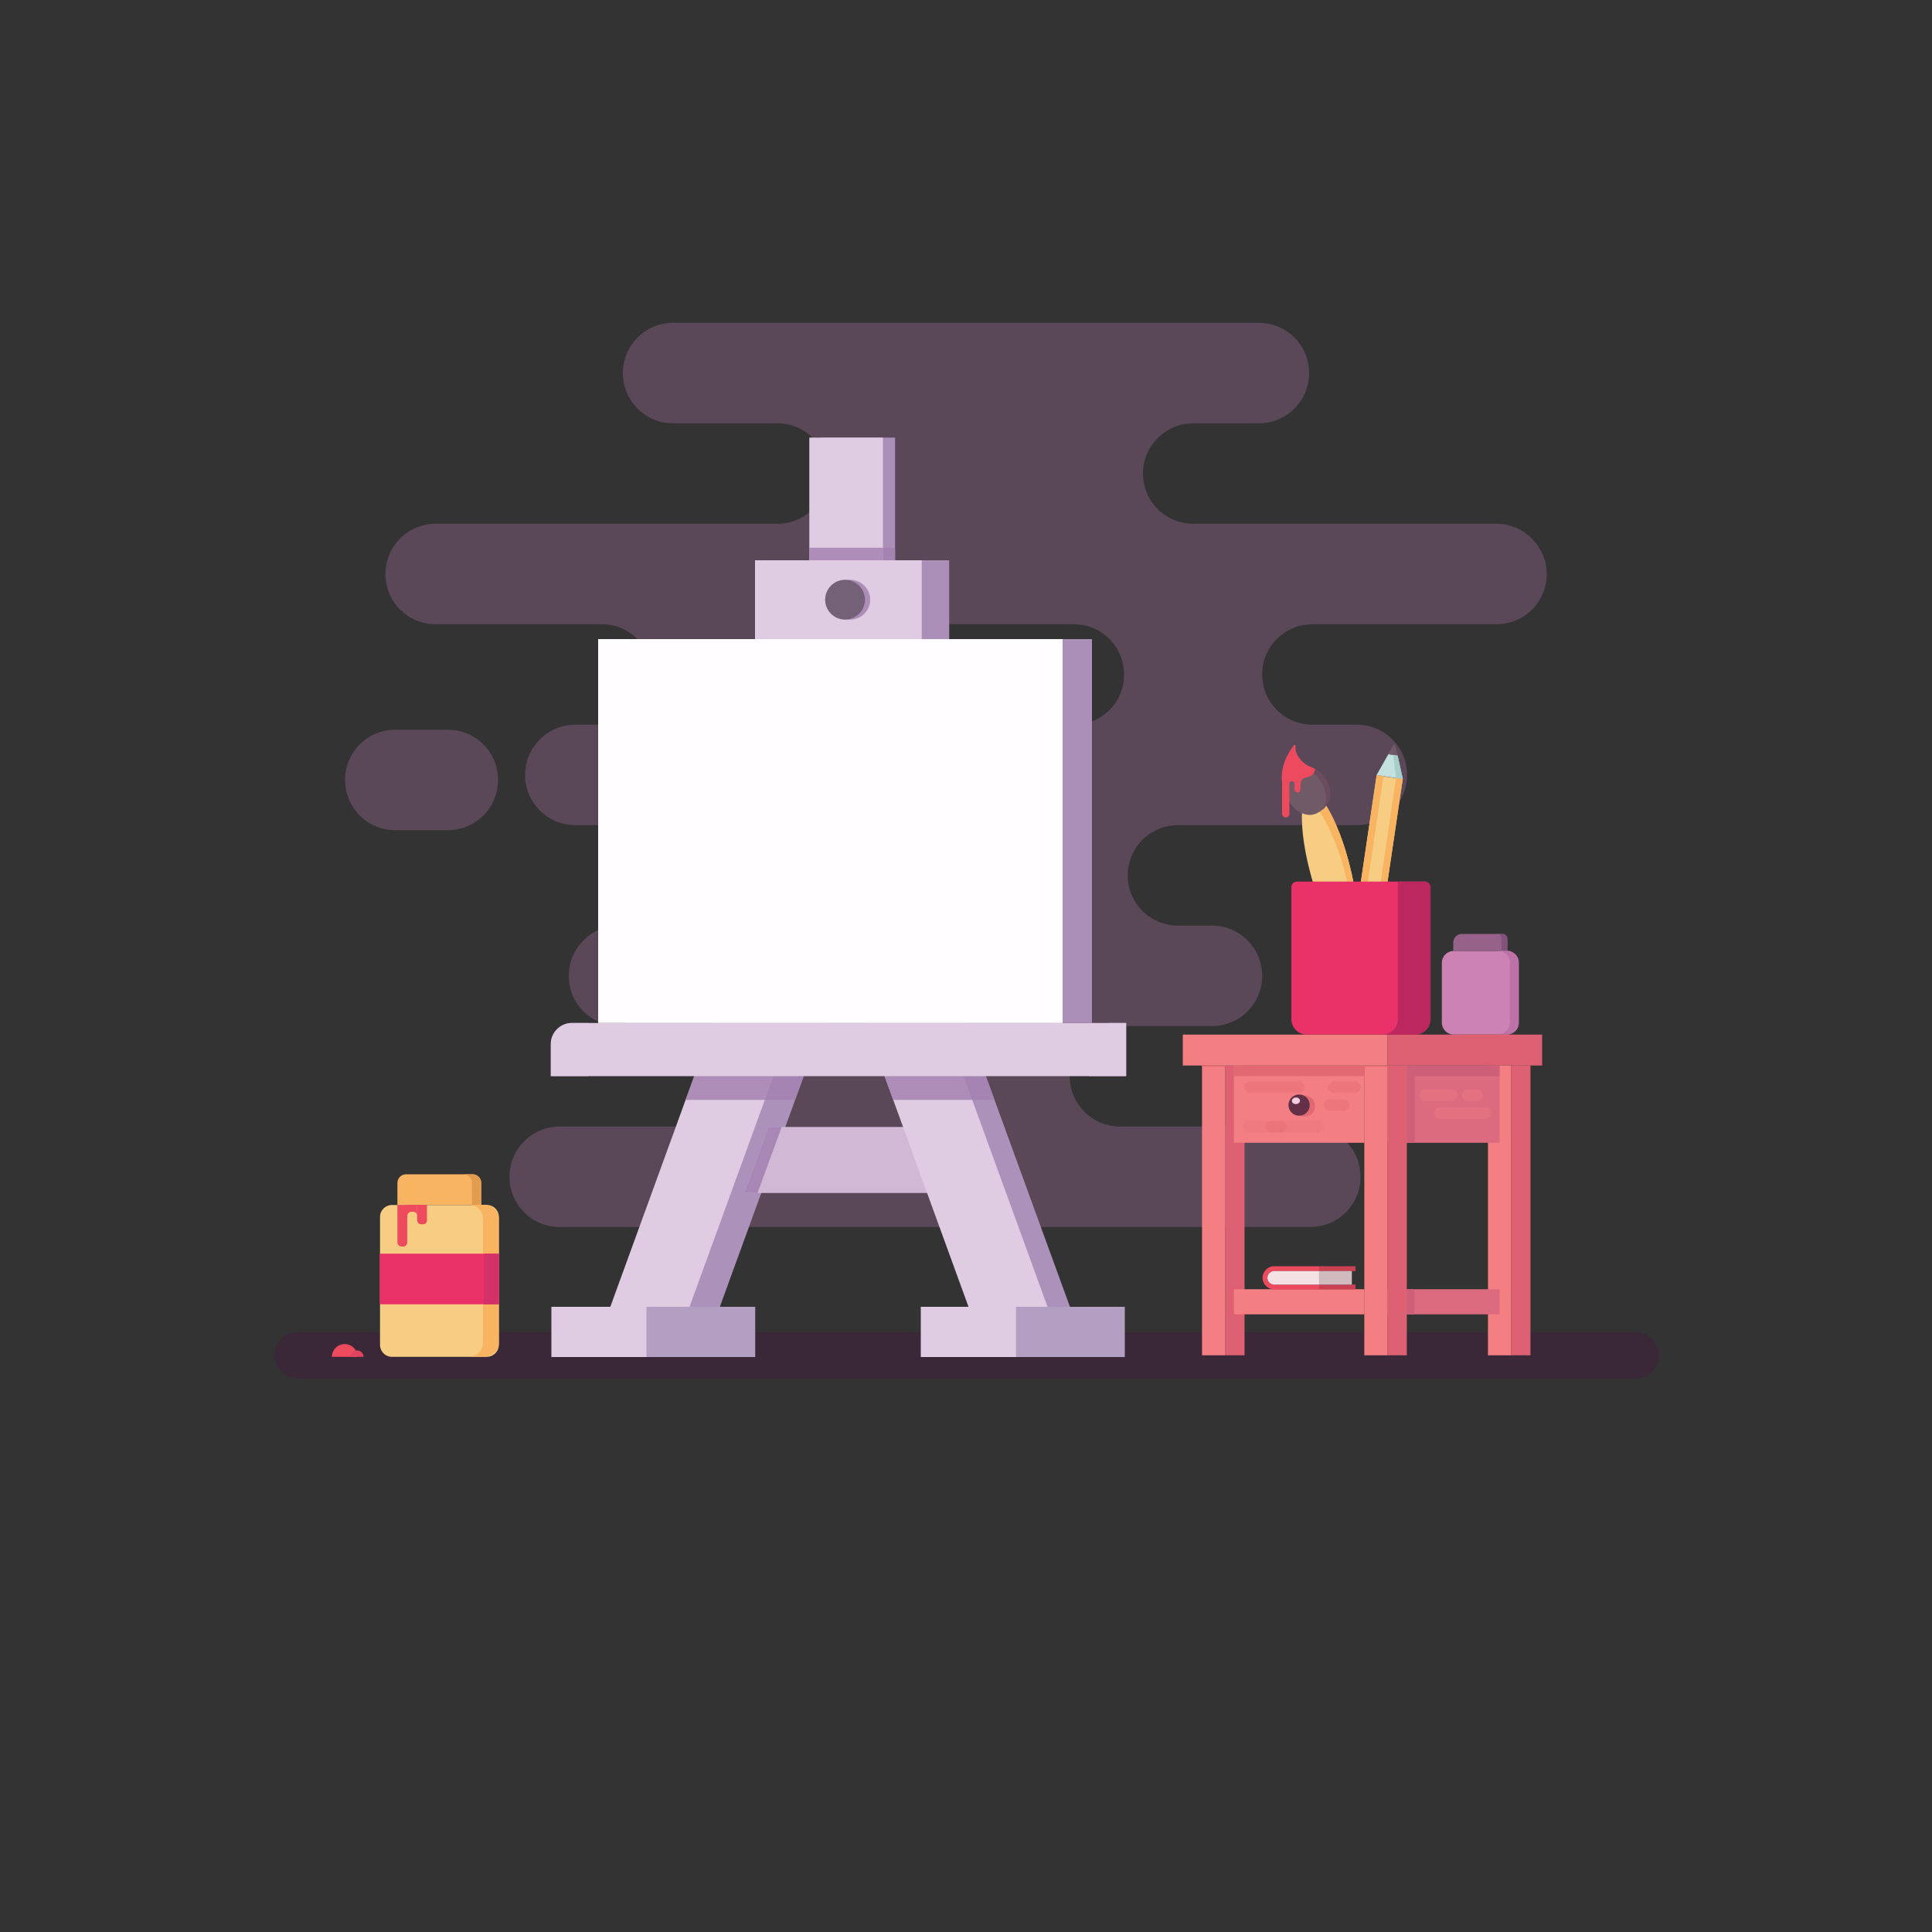 <svg width="1000" height="1000" viewBox="0 0 1000 1000" fill="none" xmlns="http://www.w3.org/2000/svg">
<rect x="0" y="0" width="1000" height="1000" fill="#333333" stroke="none"/>
<g clip-path="url(#clip0_1_207)">
<mask id="mask0_1_207" style="mask-type:luminance" maskUnits="userSpaceOnUse" x="0" y="0" width="1000" height="1000">
<path d="M1000 0H0V1000H1000V0Z" fill="white"/>
</mask>
<g mask="url(#mask0_1_207)">
<path opacity="0.5" d="M231.8 429.7H204.6C190.2 429.7 178.6 418.1 178.6 403.7C178.6 389.3 190.2 377.7 204.6 377.7H231.8C246.2 377.7 257.8 389.3 257.8 403.7C257.8 418 246.2 429.7 231.8 429.7Z" fill="#825D7E"/>
<path opacity="0.5" fill-rule="evenodd" clip-rule="evenodd" d="M617.6 271.1H774.5C788.8 271.1 800.5 282.8 800.6 297.1C800.6 311.5 789 323.1 774.6 323.1H679.3C664.941 323.1 653.3 334.741 653.3 349.1C653.3 363.46 664.941 375.1 679.3 375.1H702.3C716.7 375.1 728.3 386.7 728.3 401.1C728.3 415.5 716.7 427.1 702.3 427.1H609.7C595.341 427.1 583.7 438.741 583.7 453.1C583.7 467.46 595.341 479.1 609.7 479.1H627.3C641.7 479.1 653.3 490.7 653.3 505.1C653.3 519.5 641.7 531.1 627.3 531.1H579.7C565.341 531.1 553.7 542.741 553.7 557.1C553.7 571.459 565.341 583.1 579.7 583.1H678.2C692.6 583.1 704.2 594.7 704.2 609.1C704.2 623.5 692.6 635.1 678.2 635.1H289.7C275.3 635.1 263.7 623.5 263.7 609.1C263.7 594.7 275.3 583.1 289.7 583.1H396.4V531.1H320.4C306 531.1 294.4 519.5 294.4 505.1C294.4 490.7 306 479.1 320.4 479.1H396.4V427.1H297.8C283.4 427.1 271.8 415.5 271.8 401.1C271.8 386.7 283.4 375.1 297.8 375.1H311.5C325.859 375.1 337.5 363.46 337.5 349.1C337.5 334.741 325.859 323.1 311.5 323.1H225.5C211.1 323.1 199.5 311.5 199.5 297.1C199.5 282.7 211.1 271.1 225.5 271.1H402.4C416.759 271.1 428.4 259.46 428.4 245.1C428.4 230.741 416.759 219.1 402.4 219.1H348.4C334 219.1 322.4 207.5 322.4 193.1C322.4 178.7 334 167.1 348.4 167.1H651.6C666 167.1 677.6 178.7 677.6 193.1C677.6 207.5 666 219.1 651.6 219.1H617.6C603.241 219.1 591.6 230.741 591.6 245.1C591.6 259.46 603.241 271.1 617.6 271.1ZM444.1 375.1H555.9C570.2 375.1 581.9 363.5 581.8 349.1C581.8 334.7 570.2 323.1 555.8 323.1H444.1C429.7 323.1 418.1 334.7 418.1 349.1C418.1 363.5 429.7 375.1 444.1 375.1Z" fill="#825D7E"/>
<path opacity="0.69" d="M846.6 713.5H154C147.4 713.5 142 708.1 142 701.5C142 694.9 147.4 689.5 154 689.5H846.7C853.3 689.5 858.7 694.9 858.7 701.5C858.6 708.1 853.3 713.5 846.6 713.5Z" fill="#3D233C"/>
<path d="M304.3 557H285.1V540.4C285.1 534.4 290 529.5 296 529.5H304.4V557H304.3Z" fill="#AB8FB8"/>
<path d="M582.8 557H563.6V540.4C563.6 534.4 568.5 529.5 574.5 529.5H582.9V557H582.8Z" fill="#AB8FB8"/>
<path d="M463.3 226.5H425.2V291H463.3V226.5Z" fill="#AB8FB8"/>
<path d="M456.999 226.5H418.899V291H456.999V226.5Z" fill="#DFCCE2"/>
<path opacity="0.82" d="M456.999 283.5H418.899V290H456.999V283.5Z" fill="#A380AF"/>
<path opacity="0.82" d="M463.3 283.5H457V290H463.3V283.5Z" fill="#A380AF"/>
<path d="M491.3 290H405V330.8H491.3V290Z" fill="#AB8FB8"/>
<path d="M372.6 676.4L433.3 509.6L397.2 496.4L331.6 676.4H372.6Z" fill="#AC91BA"/>
<path d="M356.899 676.4L417.599 509.6L381.399 496.4L315.899 676.4H356.899Z" fill="#DFCCE2"/>
<path opacity="0.82" d="M395.299 501.5L381.399 496.4L354.899 569.3H411.499L433.299 509.6L397.199 496.4L395.299 501.5Z" fill="#A380AF"/>
<path d="M341.699 676.4H285.399V702.4H341.699V676.4Z" fill="#DFCCE2"/>
<path d="M390.9 676.4H334.6V702.4H390.9V676.4Z" fill="#B39FC1"/>
<path d="M397.8 583.3L385.3 617.5H490.9V583.3H397.8Z" fill="#D1B9D6"/>
<path opacity="0.87" d="M397.8 583.3L385.3 617.5H392.1L404.6 583.3H397.8Z" fill="#A380AF"/>
<path d="M553.8 676.4L488.2 496.4L452.1 509.6L512.8 676.4H553.8Z" fill="#AC91BA"/>
<path d="M542.2 676.4L476.7 496.4L440.6 509.6L501.3 676.4H542.2Z" fill="#DFCCE2"/>
<path opacity="0.82" d="M488.2 496.4L478 500.1L476.7 496.4L440.6 509.6L462.3 569.3H514.8L488.2 496.4Z" fill="#A380AF"/>
<path d="M582.8 557H285.1V540.4C285.1 534.4 290 529.5 296 529.5H582.9V557H582.8Z" fill="#DFCCE2"/>
<path d="M565.2 330.8H324.8V529.5H565.2V330.8Z" fill="#AB8FB8"/>
<path d="M550 330.8H309.6V529.5H550V330.8Z" fill="#FFFDFF"/>
<path d="M532.9 676.4H476.6V702.4H532.9V676.4Z" fill="#DFCCE2"/>
<path d="M582.199 676.4H525.899V702.4H582.199V676.4Z" fill="#B39FC1"/>
<path d="M477.1 290H390.8V330.8H477.1V290Z" fill="#DFCCE2"/>
<path opacity="0.82" d="M440.1 320.7C445.788 320.7 450.4 316.089 450.4 310.4C450.4 304.712 445.788 300.1 440.1 300.1C434.411 300.1 429.8 304.712 429.8 310.4C429.8 316.089 434.411 320.7 440.1 320.7Z" fill="#A380AF"/>
<path d="M437.4 320.7C443.088 320.7 447.7 316.089 447.7 310.4C447.7 304.712 443.088 300.1 437.4 300.1C431.711 300.1 427.1 304.712 427.1 310.4C427.1 316.089 431.711 320.7 437.4 320.7Z" fill="#736177"/>
<path d="M780.3 492.1H752.2V487.9C752.2 485.4 754.2 483.4 756.7 483.4H775.7C778.2 483.4 780.2 485.4 780.2 487.9V492.1H780.3Z" fill="#96628A"/>
<path d="M777.4 483.3H774.3C775.9 483.3 777.2 484.4 777.2 485.8V492H780.3V485.8C780.3 484.4 779 483.3 777.4 483.3Z" fill="#84517A"/>
<path d="M779.9 535.5H752.5C749 535.5 746.3 532.7 746.3 529.3V498.4C746.3 494.9 749.1 492.2 752.5 492.2H779.9C783.4 492.2 786.1 495 786.1 498.4V529.3C786.2 532.7 783.4 535.5 779.9 535.5Z" fill="#CC83B4"/>
<path d="M779.9 492.1H775.3C778.8 492.1 781.5 494.9 781.5 498.3V529.2C781.5 532.7 778.7 535.4 775.3 535.4H779.9C783.4 535.4 786.1 532.6 786.1 529.2V498.3C786.2 494.9 783.4 492.1 779.9 492.1Z" fill="#BC71A7"/>
<path d="M682.9 414.2L675.5 416.2C674.6 416.4 674 417.3 674 418.4C673.6 424.1 674 431 675.4 439.1C678.7 458.3 687.2 481.3 699.7 502C701.2 504.6 704.2 503.8 704.3 500.8C704.9 476.6 701 452.4 694.4 434.1C691.6 426.4 688.6 420.2 685.4 415.4C684.7 414.5 683.8 414 682.9 414.2Z" fill="#F7CD84"/>
<path d="M694.4 434.1C691.6 426.4 688.6 420.2 685.4 415.4C684.8 414.4 683.8 414 683 414.2L679.6 415.1C680.4 416.2 681.4 417.4 682.3 418.8C682.3 418.8 683.7 421 685.1 423.4C692.9 437.3 695.9 450.1 698.4 461C700.2 468.8 700.9 474.3 702.2 485.3C702.7 489.1 703.9 499.5 702.6 503.4C703.5 503.1 704.3 502.2 704.3 500.7C704.9 476.7 701 452.5 694.4 434.1Z" fill="#F8B461"/>
<path d="M670.6 385.9C670.6 385.5 670.2 385.4 669.9 385.6C667.6 388.4 662.1 396.3 663.8 406C664 407.1 665.9 417.3 673.6 420.8C676.1 421.9 678 421.8 678.4 421.8C683 421.5 687.2 417.2 688.2 412.7C689.5 406.9 685.4 400.7 681 398.2C678.8 396.9 676.8 396.8 674.2 394.3C671.6 391.9 670.9 389.6 670.8 389.1C670.5 387.9 670.5 386.8 670.6 385.9Z" fill="#6F5A66"/>
<path d="M681.1 398.2C678.9 396.9 676.9 396.8 674.3 394.3C671.7 391.9 671 389.6 670.9 389.1C670.6 388 670.6 386.9 670.6 386.1C670.6 385.9 670.5 385.7 670.3 385.7C670.1 386.7 669.9 388.1 670.2 389.7C670.3 390.3 670.8 392.7 673.2 395.5C675.7 398.3 677.7 398.6 679.8 400.2C684 403.2 687.7 410.1 685.9 416C685.5 417.2 685 418.3 684.3 419.4C686.3 417.7 687.8 415.3 688.3 412.8C689.5 406.9 685.4 400.7 681.1 398.2Z" fill="#6B4C5F"/>
<path d="M674.2 394.3C671.6 391.9 670.9 389.6 670.8 389.1C670.5 387.9 670.5 386.8 670.5 386C670.5 385.6 670.1 385.5 669.8 385.7C667.7 388.3 662.9 395.2 663.5 403.8C663.5 403.8 663.6 404.5 663.6 404.7V421.2C663.6 422.2 664.4 423.1 665.5 423.1C666.5 423.1 667.4 422.3 667.4 421.2V405.6C667.4 404.9 668 404.3 668.7 404.3C669.4 404.3 670 404.9 670 405.6V408.5C670 409.3 670.5 410 671.3 410.1C672.3 410.3 673.1 409.5 673.1 408.5V407.4C673.1 406.2 673 403.2 675.1 402.7C679.7 401.6 679.8 400.8 680.8 398.1C678.8 396.9 676.9 396.8 674.2 394.3Z" fill="#ED4A5E"/>
<path d="M782.167 701.5H792.167V551.5H782.167V701.5Z" fill="#DE6173"/>
<path d="M770.167 701.5H782.167V551.5H770.167V701.5Z" fill="#F37F82"/>
<path d="M776.2 667.3H718.2V680.3H776.2V667.3Z" fill="#DD6B80"/>
<path d="M776.2 551.5H718.2V591.5H776.2V551.5Z" fill="#DD6B80"/>
<path opacity="0.34" d="M764.6 569.9H759.8C758.1 569.9 756.8 568.6 756.8 566.9C756.8 565.2 758.1 563.9 759.8 563.9H764.6C766.3 563.9 767.6 565.2 767.6 566.9C767.6 568.5 766.3 569.9 764.6 569.9Z" fill="#F37F82"/>
<path opacity="0.34" d="M768.599 579.1H745.399C743.699 579.1 742.399 577.8 742.399 576.1C742.399 574.4 743.699 573.1 745.399 573.1H768.599C770.299 573.1 771.599 574.4 771.599 576.1C771.599 577.8 770.299 579.1 768.599 579.1Z" fill="#F37F82"/>
<path opacity="0.34" d="M751.4 569.9H737.7C736 569.9 734.7 568.6 734.7 566.9C734.7 565.2 736 563.9 737.7 563.9H751.4C753.1 563.9 754.4 565.2 754.4 566.9C754.4 568.5 753.1 569.9 751.4 569.9Z" fill="#F37F82"/>
<path d="M723.4 391.1L718.6 390.4L712.5 401.2L726.1 403.2L723.4 391.1Z" fill="#C5E1DF"/>
<path d="M707 491.6L705.3 491.4C702 490.9 699.8 487.9 700.2 484.6L712.5 401.3L726 403.3L713.7 486.6C713.3 489.8 710.2 492.1 707 491.6Z" fill="#F7CD84"/>
<path d="M702.9 491C701 490.7 699.6 488.9 699.9 487L712.6 401.2L716.1 401.7L702.9 491Z" fill="#F8B461"/>
<path d="M709.4 491.9L722.6 402.6L726.1 403.1L713.4 488.9C713.1 490.9 711.3 492.2 709.4 491.9Z" fill="#F8B461"/>
<path d="M723.4 391.1L722.3 386.1C722.1 385.4 721.4 385.2 721 385.9L718.5 390.3L723.4 391.1Z" fill="#6F5A66"/>
<path d="M723.4 391.1L721.1 390.7L722.6 402.7L726.1 403.2L723.4 391.1Z" fill="#A5CECA"/>
<path d="M634.167 701.5H644.167V551.5H634.167V701.5Z" fill="#DE6173"/>
<path d="M622.167 701.5H634.167V551.5H622.167V701.5Z" fill="#F37F82"/>
<path d="M718.167 701.5H728.167V551.5H718.167V701.5Z" fill="#DE6173"/>
<path d="M706.167 701.5H718.167V551.5H706.167V701.5Z" fill="#F37F82"/>
<path d="M706.2 551.5H638.7V591.5H706.2V551.5Z" fill="#F37F82"/>
<path d="M706.2 667.3H638.7V680.3H706.2V667.3Z" fill="#F37F82"/>
<path d="M718.2 535.5H612.2V551.5H718.2V535.5Z" fill="#F37F82"/>
<path d="M798.2 535.5H718.2V551.5H798.2V535.5Z" fill="#DE6173"/>
<path d="M706.2 551.5H638.7V557H706.2V551.5Z" fill="#E26971"/>
<path d="M728.184 551.483V591.483H732.184V551.483H728.184Z" fill="#CE5F78"/>
<path d="M728.15 667.317V680.317H732.15V667.317H728.15Z" fill="#CE5F78"/>
<path d="M730.167 557.045H776.167V551.545H730.167V557.045Z" fill="#CE5F78"/>
<path d="M718.2 551.5H706.2V552.1H718.2V551.5Z" fill="#E26971"/>
<path d="M634.2 551.5H622.2V552.1H634.2V551.5Z" fill="#E26971"/>
<path d="M675.2 578C678.238 578 680.7 575.538 680.7 572.5C680.7 569.462 678.238 567 675.2 567C672.163 567 669.7 569.462 669.7 572.5C669.7 575.538 672.163 578 675.2 578Z" fill="#E26971"/>
<path d="M672.399 577.5C675.437 577.5 677.899 575.038 677.899 572C677.899 568.962 675.437 566.5 672.399 566.5C669.362 566.5 666.899 568.962 666.899 572C666.899 575.038 669.362 577.5 672.399 577.5Z" fill="#633047"/>
<path d="M670.923 571.466C672.078 571.363 672.947 570.521 672.863 569.586C672.78 568.651 671.776 567.976 670.621 568.079C669.466 568.182 668.597 569.024 668.68 569.959C668.764 570.894 669.768 571.569 670.923 571.466Z" fill="#F4CEE1"/>
<path opacity="0.4" d="M701.399 565.7H690.399C688.699 565.7 687.399 564.4 687.399 562.7C687.399 561 688.699 559.7 690.399 559.7H701.399C703.099 559.7 704.399 561 704.399 562.7C704.399 564.4 703.099 565.7 701.399 565.7Z" fill="#E26971"/>
<path opacity="0.4" d="M695.5 575H688.1C686.4 575 685.1 573.7 685.1 572C685.1 570.3 686.4 569 688.1 569H695.5C697.2 569 698.5 570.3 698.5 572C698.5 573.7 697.1 575 695.5 575Z" fill="#E26971"/>
<path opacity="0.2" d="M682.1 586.1H646.1C644.4 586.1 643.1 584.8 643.1 583.1C643.1 581.4 644.4 580.1 646.1 580.1H682.1C683.8 580.1 685.1 581.4 685.1 583.1C685.1 584.7 683.8 586.1 682.1 586.1Z" fill="#E26971"/>
<path opacity="0.39" d="M663.1 586.1H657.8C656.1 586.1 654.8 584.8 654.8 583.1C654.8 581.4 656.1 580.1 657.8 580.1H663C664.7 580.1 666 581.4 666 583.1C666.1 584.7 664.8 586.1 663.1 586.1Z" fill="#E26971"/>
<path opacity="0.4" d="M672.2 565.7H647.2C645.5 565.7 644.2 564.4 644.2 562.7C644.2 561 645.5 559.7 647.2 559.7H672.2C673.9 559.7 675.2 561 675.2 562.7C675.2 564.4 673.9 565.7 672.2 565.7Z" fill="#E26971"/>
<path d="M732.399 535.5H676.399C671.999 535.5 668.399 531.9 668.399 527.5V459.3C668.399 457.6 669.699 456.3 671.399 456.3H737.399C739.099 456.3 740.399 457.6 740.399 459.3V527.5C740.399 531.9 736.799 535.5 732.399 535.5Z" fill="#EA3268"/>
<path opacity="0.69" d="M723.5 456.3V527.5C723.5 531.9 719.9 535.5 715.5 535.5H732.5C736.9 535.5 740.5 531.9 740.5 527.5V459.3C740.5 457.6 739.2 456.3 737.5 456.3H723.5Z" fill="#AA235B"/>
<path d="M659.5 664.9C657.6 664.9 656 663.3 656 661.4C656 659.5 657.6 657.9 659.5 657.9H701.6V655.4H659.5C656.2 655.4 653.5 658.1 653.5 661.4C653.5 664.7 656.2 667.4 659.5 667.4H701.6V664.9H659.5Z" fill="#ED4A5E"/>
<path d="M659.5 664.9C657.6 664.9 656 663.3 656 661.4C656 659.5 657.6 657.9 659.5 657.9H699.7V664.9H659.5Z" fill="#F4E1E4"/>
<path opacity="0.2" d="M699.7 657.9H682.7V664.9H699.7V657.9Z" fill="#442228"/>
<path opacity="0.2" d="M701.6 655.4H682.7V657.8H701.6V655.4Z" fill="#442228"/>
<path opacity="0.2" d="M701.6 664.9H682.7V667.3H701.6V664.9Z" fill="#442228"/>
<path d="M249.1 623.6H205.7V612.3C205.7 609.8 207.7 607.8 210.2 607.8H244.6C247.1 607.8 249.1 609.8 249.1 612.3V623.6Z" fill="#F8B461"/>
<path d="M244.6 607.8H239.8C242.3 607.8 244.3 609.8 244.3 612.3V623.6H249.1V612.3C249.1 609.8 247.1 607.8 244.6 607.8Z" fill="#E29C50"/>
<path d="M252 702.3H202.9C199.4 702.3 196.7 699.5 196.7 696.1V629.9C196.7 626.4 199.5 623.7 202.9 623.7H252C255.5 623.7 258.2 626.5 258.2 629.9V696C258.2 699.5 255.4 702.3 252 702.3Z" fill="#F7CD84"/>
<path d="M250.9 623.6H242.7C246.8 623.6 250 626.9 250 630.9V694.9C250 699 246.7 702.2 242.7 702.2H250.9C255 702.2 258.2 698.9 258.2 694.9V630.9C258.2 626.9 255 623.6 250.9 623.6Z" fill="#F8B461"/>
<path d="M208.7 645.2H207.9C206.7 645.2 205.7 644.2 205.7 643V623.7H210.8V643C210.8 644.2 209.9 645.2 208.7 645.2Z" fill="#ED4A5E"/>
<path d="M215.9 623.6H210.8V630.6H215.9V623.6Z" fill="#ED4A5E"/>
<path d="M213.8 633.3H213C211.8 633.3 210.8 632.3 210.8 631.1V629.4C210.8 628.2 211.8 627.2 213 627.2H213.8C215 627.2 216 628.2 216 629.4V631.1C216 632.3 215 633.3 213.8 633.3Z" fill="#F7CD84"/>
<path d="M218.899 633.7H218.099C216.899 633.7 215.899 632.7 215.899 631.5V623.6H220.999V631.5C221.099 632.7 220.099 633.7 218.899 633.7Z" fill="#ED4A5E"/>
<path d="M258.2 648.899H196.6V675.099H258.2V648.899Z" fill="#EA3268"/>
<path d="M258.3 648.899H250.5V675.099H258.3V648.899Z" fill="#D33167"/>
<path d="M171.8 702.3C171.8 698.7 174.7 695.7 178.4 695.7C182.1 695.7 185 698.6 185 702.3H171.8Z" fill="#ED4A5E"/>
<path d="M181.6 702.3C181.6 700.5 183.1 699 184.9 699C186.7 699 188.2 700.5 188.2 702.3H181.6Z" fill="#E0445E"/>
</g>
</g>
<defs>
<clipPath id="clip0_1_207">
<rect width="1000" height="1000" fill="white"/>
</clipPath>
</defs>
</svg>
